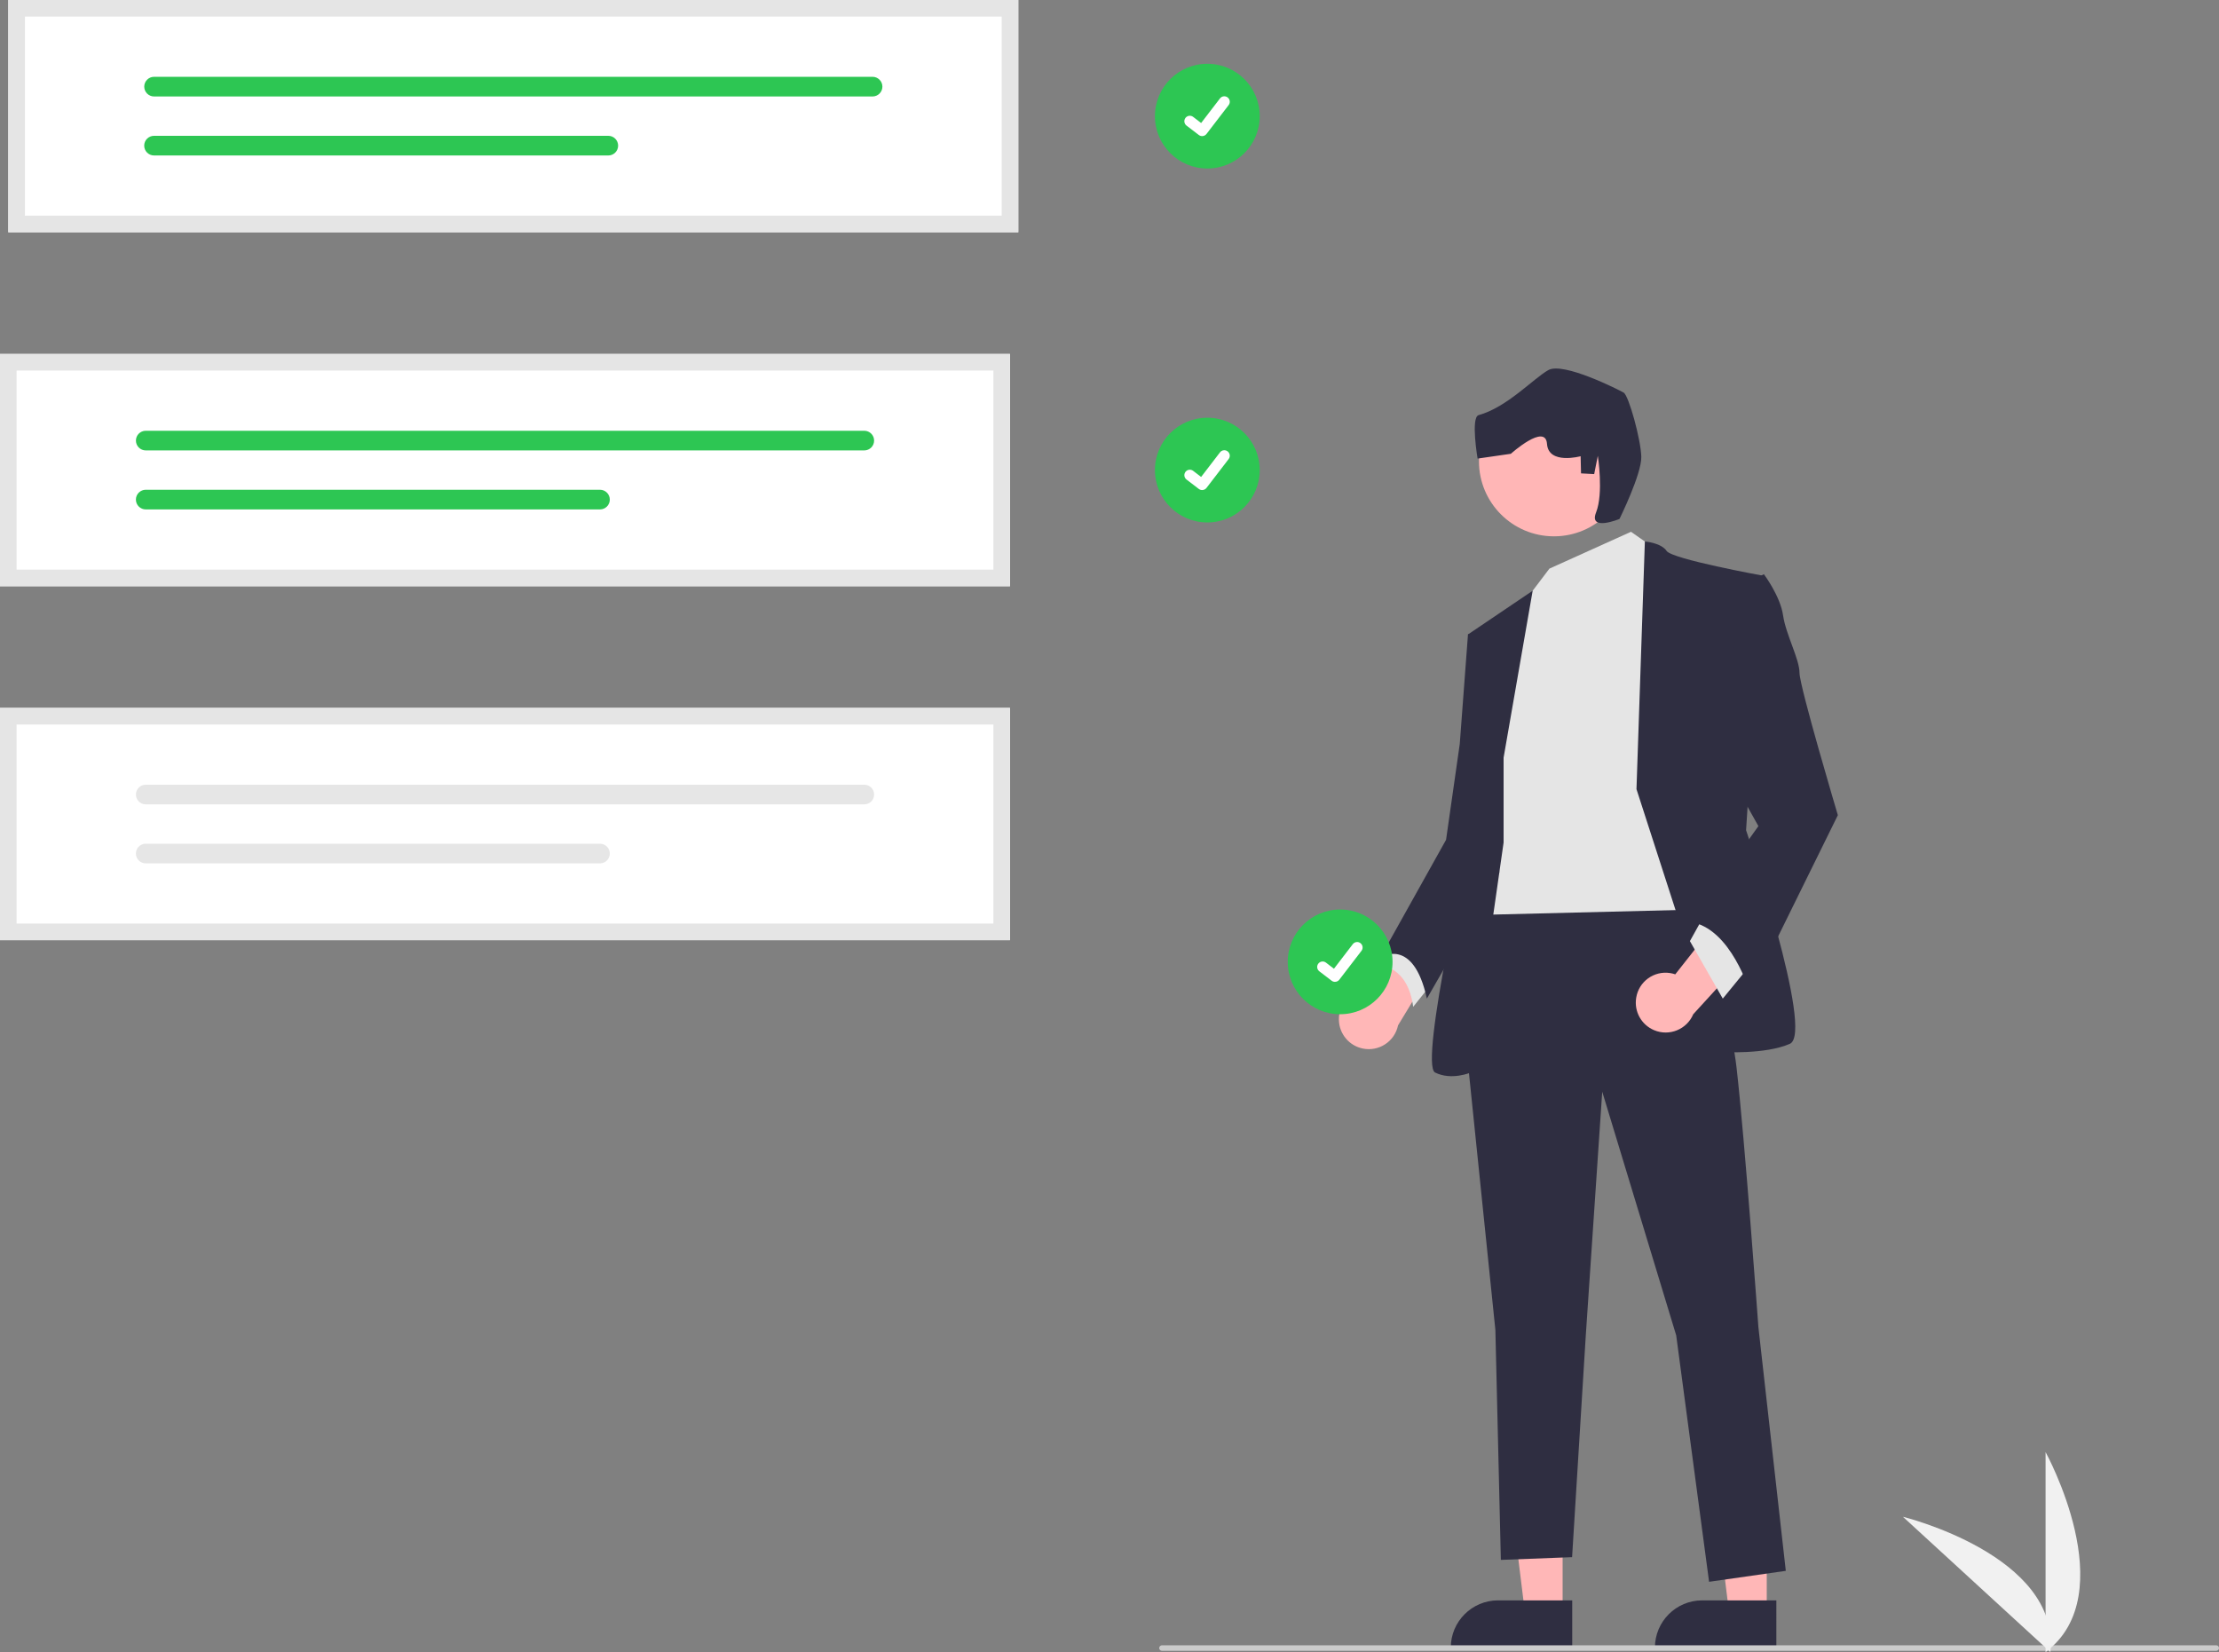 <svg width="630" height="469" viewBox="0 0 630 469" fill="none" xmlns="http://www.w3.org/2000/svg">
<rect x="0" y="0" width="630" height="469" fill="#808080" stroke="none"/>
<g clip-path="url(#clip0_195_1538)">
<path d="M342.774 47.833C350.989 47.833 357.649 41.178 357.649 32.97C357.649 24.761 350.989 18.107 342.774 18.107C334.559 18.107 327.899 24.761 327.899 32.97C327.899 41.178 334.559 47.833 342.774 47.833Z" fill="#2DC653"/>
<path d="M341.3 38.64C340.965 38.64 340.64 38.532 340.372 38.331L340.355 38.319L336.859 35.647C336.178 35.125 336.05 34.151 336.572 33.471C337.094 32.79 338.069 32.661 338.75 33.183L341.014 34.918L346.365 27.943C346.886 27.263 347.861 27.134 348.542 27.656L348.542 27.656L348.542 27.656L348.509 27.702L348.543 27.656C349.223 28.178 349.351 29.151 348.83 29.832L342.537 38.032C342.242 38.415 341.785 38.639 341.301 38.638L341.3 38.64V38.64Z" fill="white"/>
<path d="M342.774 148.312C350.989 148.312 357.649 141.658 357.649 133.449C357.649 125.24 350.989 118.586 342.774 118.586C334.559 118.586 327.899 125.24 327.899 133.449C327.899 141.658 334.559 148.312 342.774 148.312Z" fill="#2DC653"/>
<path d="M341.3 139.119C340.965 139.119 340.64 139.011 340.372 138.81L340.355 138.798L336.859 136.126C336.178 135.604 336.05 134.63 336.572 133.95C337.094 133.269 338.069 133.141 338.75 133.662L341.014 135.397L346.365 128.422C346.886 127.742 347.861 127.613 348.542 128.135L348.542 128.135L348.542 128.135L348.509 128.181L348.543 128.135C349.223 128.657 349.351 129.631 348.83 130.311L342.537 138.512C342.242 138.894 341.785 139.118 341.301 139.117L341.3 139.119V139.119Z" fill="white"/>
<path d="M380.13 289.63C379.948 284.975 383.576 281.054 388.235 280.871C388.732 280.852 389.229 280.876 389.722 280.944L403.345 254.237L411.043 267.783L396.926 291.068C395.978 295.655 391.488 298.606 386.897 297.659C383.056 296.867 380.258 293.548 380.13 289.63L380.13 289.63V289.63Z" fill="#FFB7B7"/>
<path d="M443.644 457.803L432.952 457.803L427.866 416.597L443.645 416.598L443.644 457.803Z" fill="#FFB7B7"/>
<path d="M446.37 468.159L411.897 468.157V467.722C411.897 460.317 417.905 454.315 425.315 454.315H425.316L446.371 454.315L446.37 468.159V468.159Z" fill="#2F2E41"/>
<path d="M501.601 457.803L490.909 457.803L485.823 416.597L501.602 416.598L501.601 457.803Z" fill="#FFB7B7"/>
<path d="M504.327 468.159L469.854 468.157V467.722C469.855 460.317 475.862 454.315 483.272 454.315H483.273L504.328 454.315L504.327 468.159V468.159Z" fill="#2F2E41"/>
<path d="M396.552 266.386L391.884 274.159C391.884 274.159 399.663 274.159 401.219 285.818L407.442 278.045L396.552 266.386V266.386Z" fill="#E5E5E5"/>
<path d="M478.228 250.064C478.228 250.064 490.674 282.709 493.008 302.918C495.341 323.126 499.231 376.757 499.231 376.757L507.009 445.934L485.229 449.043L475.894 379.089L454.892 309.913L450.225 379.089L446.335 442.047L426.11 442.824L424.555 377.535L415.998 294.368L420.665 254.727L478.228 250.064V250.064Z" fill="#2F2E41"/>
<path d="M463.06 150.964L470.839 156.404L480.951 258.225L417.943 259.779L426.5 189.049L434.279 168.84L439.893 161.423L463.06 150.964Z" fill="#E5E5E5"/>
<path d="M464.616 224.026L466.996 153.716C466.996 153.716 471.617 154.072 473.172 156.404C474.728 158.736 500.398 163.399 500.398 163.399L495.731 235.685C495.731 235.685 515.178 293.202 508.177 296.311C501.176 299.42 488.73 298.643 488.73 298.643L464.616 224.026V224.026Z" fill="#2F2E41"/>
<path d="M426.888 215.087L435.14 167.701L416.776 180.11L421.443 214.31L417.554 237.628C417.554 237.628 402.774 302.14 407.442 304.472C412.109 306.804 417.554 304.472 417.554 304.472L426.888 239.182V215.087V215.087Z" fill="#2F2E41"/>
<path d="M422.221 178.556L416.776 180.111L414.443 211.201L410.553 238.405L391.884 271.827C391.884 271.827 401.219 265.609 405.108 283.486L425.668 247.719L422.221 178.556Z" fill="#2F2E41"/>
<path d="M464.533 283.256C465.258 278.654 469.58 275.511 474.185 276.236C474.676 276.313 475.159 276.433 475.629 276.596L494.182 253.039L499.102 267.82L480.73 287.924C478.909 292.24 473.931 294.264 469.611 292.445C465.997 290.922 463.897 287.124 464.533 283.256V283.256Z" fill="#FFB7B7"/>
<path d="M496.119 274.936L489.119 283.486L479.784 267.164L483.673 260.169L496.119 274.936Z" fill="#E5E5E5"/>
<path d="M494.564 166.12L500.787 163.011C500.787 163.011 505.454 169.229 506.232 174.67C507.01 180.11 510.899 187.106 510.899 190.992C510.899 194.878 521.789 231.41 521.789 231.41L496.897 281.932C496.897 281.932 491.452 263.277 479.784 261.723L499.231 234.519L488.341 215.087L494.564 166.12V166.12Z" fill="#2F2E41"/>
<path d="M629.215 468.638H329.896C329.462 468.638 329.11 468.286 329.11 467.853C329.11 467.419 329.462 467.068 329.896 467.068H629.215C629.649 467.068 630 467.419 630 467.853C630 468.286 629.649 468.638 629.215 468.638V468.638Z" fill="#CBCBCB"/>
<path d="M286.749 166.419H0V100.479H286.749V166.419Z" fill="white"/>
<path d="M41.384 122.282C39.841 122.282 38.59 123.532 38.59 125.074C38.59 126.615 39.841 127.865 41.384 127.865H245.376C246.919 127.865 248.17 126.615 248.17 125.074C248.17 123.532 246.919 122.282 245.376 122.282H41.384Z" fill="#2DC653"/>
<path d="M41.384 139.032C39.841 139.029 38.588 140.276 38.584 141.818C38.581 143.36 39.83 144.613 41.373 144.616H170.338C171.881 144.616 173.132 143.366 173.132 141.824C173.132 140.282 171.881 139.032 170.338 139.032H41.384V139.032Z" fill="#2DC653"/>
<path d="M286.749 166.419H0V100.479H286.749V166.419ZM4.714 161.709H282.035V105.189H4.714V161.709Z" fill="#E5E5E5"/>
<path d="M286.749 266.898H0V200.958H286.749V266.898Z" fill="white"/>
<path d="M41.384 222.761C39.841 222.761 38.59 224.011 38.59 225.553C38.59 227.095 39.841 228.345 41.384 228.345H245.376C246.919 228.345 248.17 227.095 248.17 225.553C248.17 224.011 246.919 222.761 245.376 222.761H41.384Z" fill="#E6E6E6"/>
<path d="M41.384 239.512C39.841 239.508 38.588 240.756 38.584 242.297C38.581 243.839 39.83 245.092 41.373 245.095H170.338C171.881 245.095 173.132 243.845 173.132 242.303C173.132 240.761 171.881 239.512 170.338 239.512H41.384V239.512Z" fill="#E6E6E6"/>
<path d="M286.749 266.898H0V200.958H286.749V266.898ZM4.714 262.188H282.035V205.668H4.714V262.188Z" fill="#E5E5E5"/>
<path d="M289.106 65.939H2.357V0H289.106V65.939Z" fill="white"/>
<path d="M43.741 21.803C42.198 21.805 40.95 23.058 40.952 24.599C40.955 26.137 42.202 27.383 43.741 27.386H247.733C249.276 27.383 250.525 26.131 250.522 24.589C250.519 23.052 249.272 21.805 247.733 21.803H43.741V21.803Z" fill="#2DC653"/>
<path d="M43.741 38.553C42.198 38.55 40.945 39.797 40.941 41.339C40.938 42.881 42.186 44.133 43.73 44.137H172.695C174.238 44.139 175.491 42.892 175.494 41.35C175.497 39.808 174.248 38.556 172.705 38.553C172.702 38.553 172.699 38.553 172.695 38.553H43.741V38.553Z" fill="#2DC653"/>
<path d="M289.106 65.939H2.357V0H289.106V65.939ZM7.071 61.23H284.392V4.71H7.071V61.23Z" fill="#E5E5E5"/>
<path d="M580.763 469V412.214C580.763 412.214 602.911 452.473 580.763 469Z" fill="#F1F1F1"/>
<path d="M582.131 468.99L540.266 430.587C540.266 430.587 584.924 441.511 582.131 468.99Z" fill="#F1F1F1"/>
<path d="M380.484 287.92C388.699 287.92 395.359 281.265 395.359 273.056C395.359 264.848 388.699 258.193 380.484 258.193C372.269 258.193 365.609 264.848 365.609 273.056C365.609 281.265 372.269 287.92 380.484 287.92Z" fill="#2DC653"/>
<path d="M379.009 278.726C378.675 278.727 378.349 278.619 378.081 278.418L378.065 278.406L374.569 275.734C373.888 275.212 373.759 274.238 374.281 273.557C374.803 272.877 375.778 272.748 376.459 273.27L378.724 275.005L384.074 268.03C384.596 267.35 385.571 267.221 386.251 267.742L386.252 267.743L386.219 267.789L386.253 267.743C386.932 268.265 387.061 269.238 386.54 269.919L380.246 278.119C379.951 278.502 379.494 278.726 379.011 278.724L379.009 278.726V278.726Z" fill="white"/>
<path d="M441.19 152.252C452.949 152.252 462.482 142.726 462.482 130.976C462.482 119.226 452.949 109.701 441.19 109.701C429.43 109.701 419.897 119.226 419.897 130.976C419.897 142.726 429.43 152.252 441.19 152.252Z" fill="#FFB6B6"/>
<path d="M459.79 147.323C459.79 147.323 466.096 134.561 465.984 129.689C465.871 124.817 462.426 112.279 460.972 111.452C459.518 110.625 443.838 102.671 439.588 105.062C435.339 107.454 427.86 115.635 419.795 117.848C417.513 118.474 419.505 130.185 419.505 130.185L428.944 128.821C428.944 128.821 438.784 119.992 439.21 126.004C439.635 132.016 448.761 129.512 448.761 129.512L448.873 134.384L452.609 134.585L453.637 129.399C453.637 129.399 455.315 139.97 453.146 145.469C450.977 150.967 459.79 147.323 459.79 147.323V147.323Z" fill="#2F2E41"/>
</g>
<defs>
<clipPath id="clip0_195_1538">
<rect width="630" height="469" fill="white"/>
</clipPath>
</defs>
</svg>
